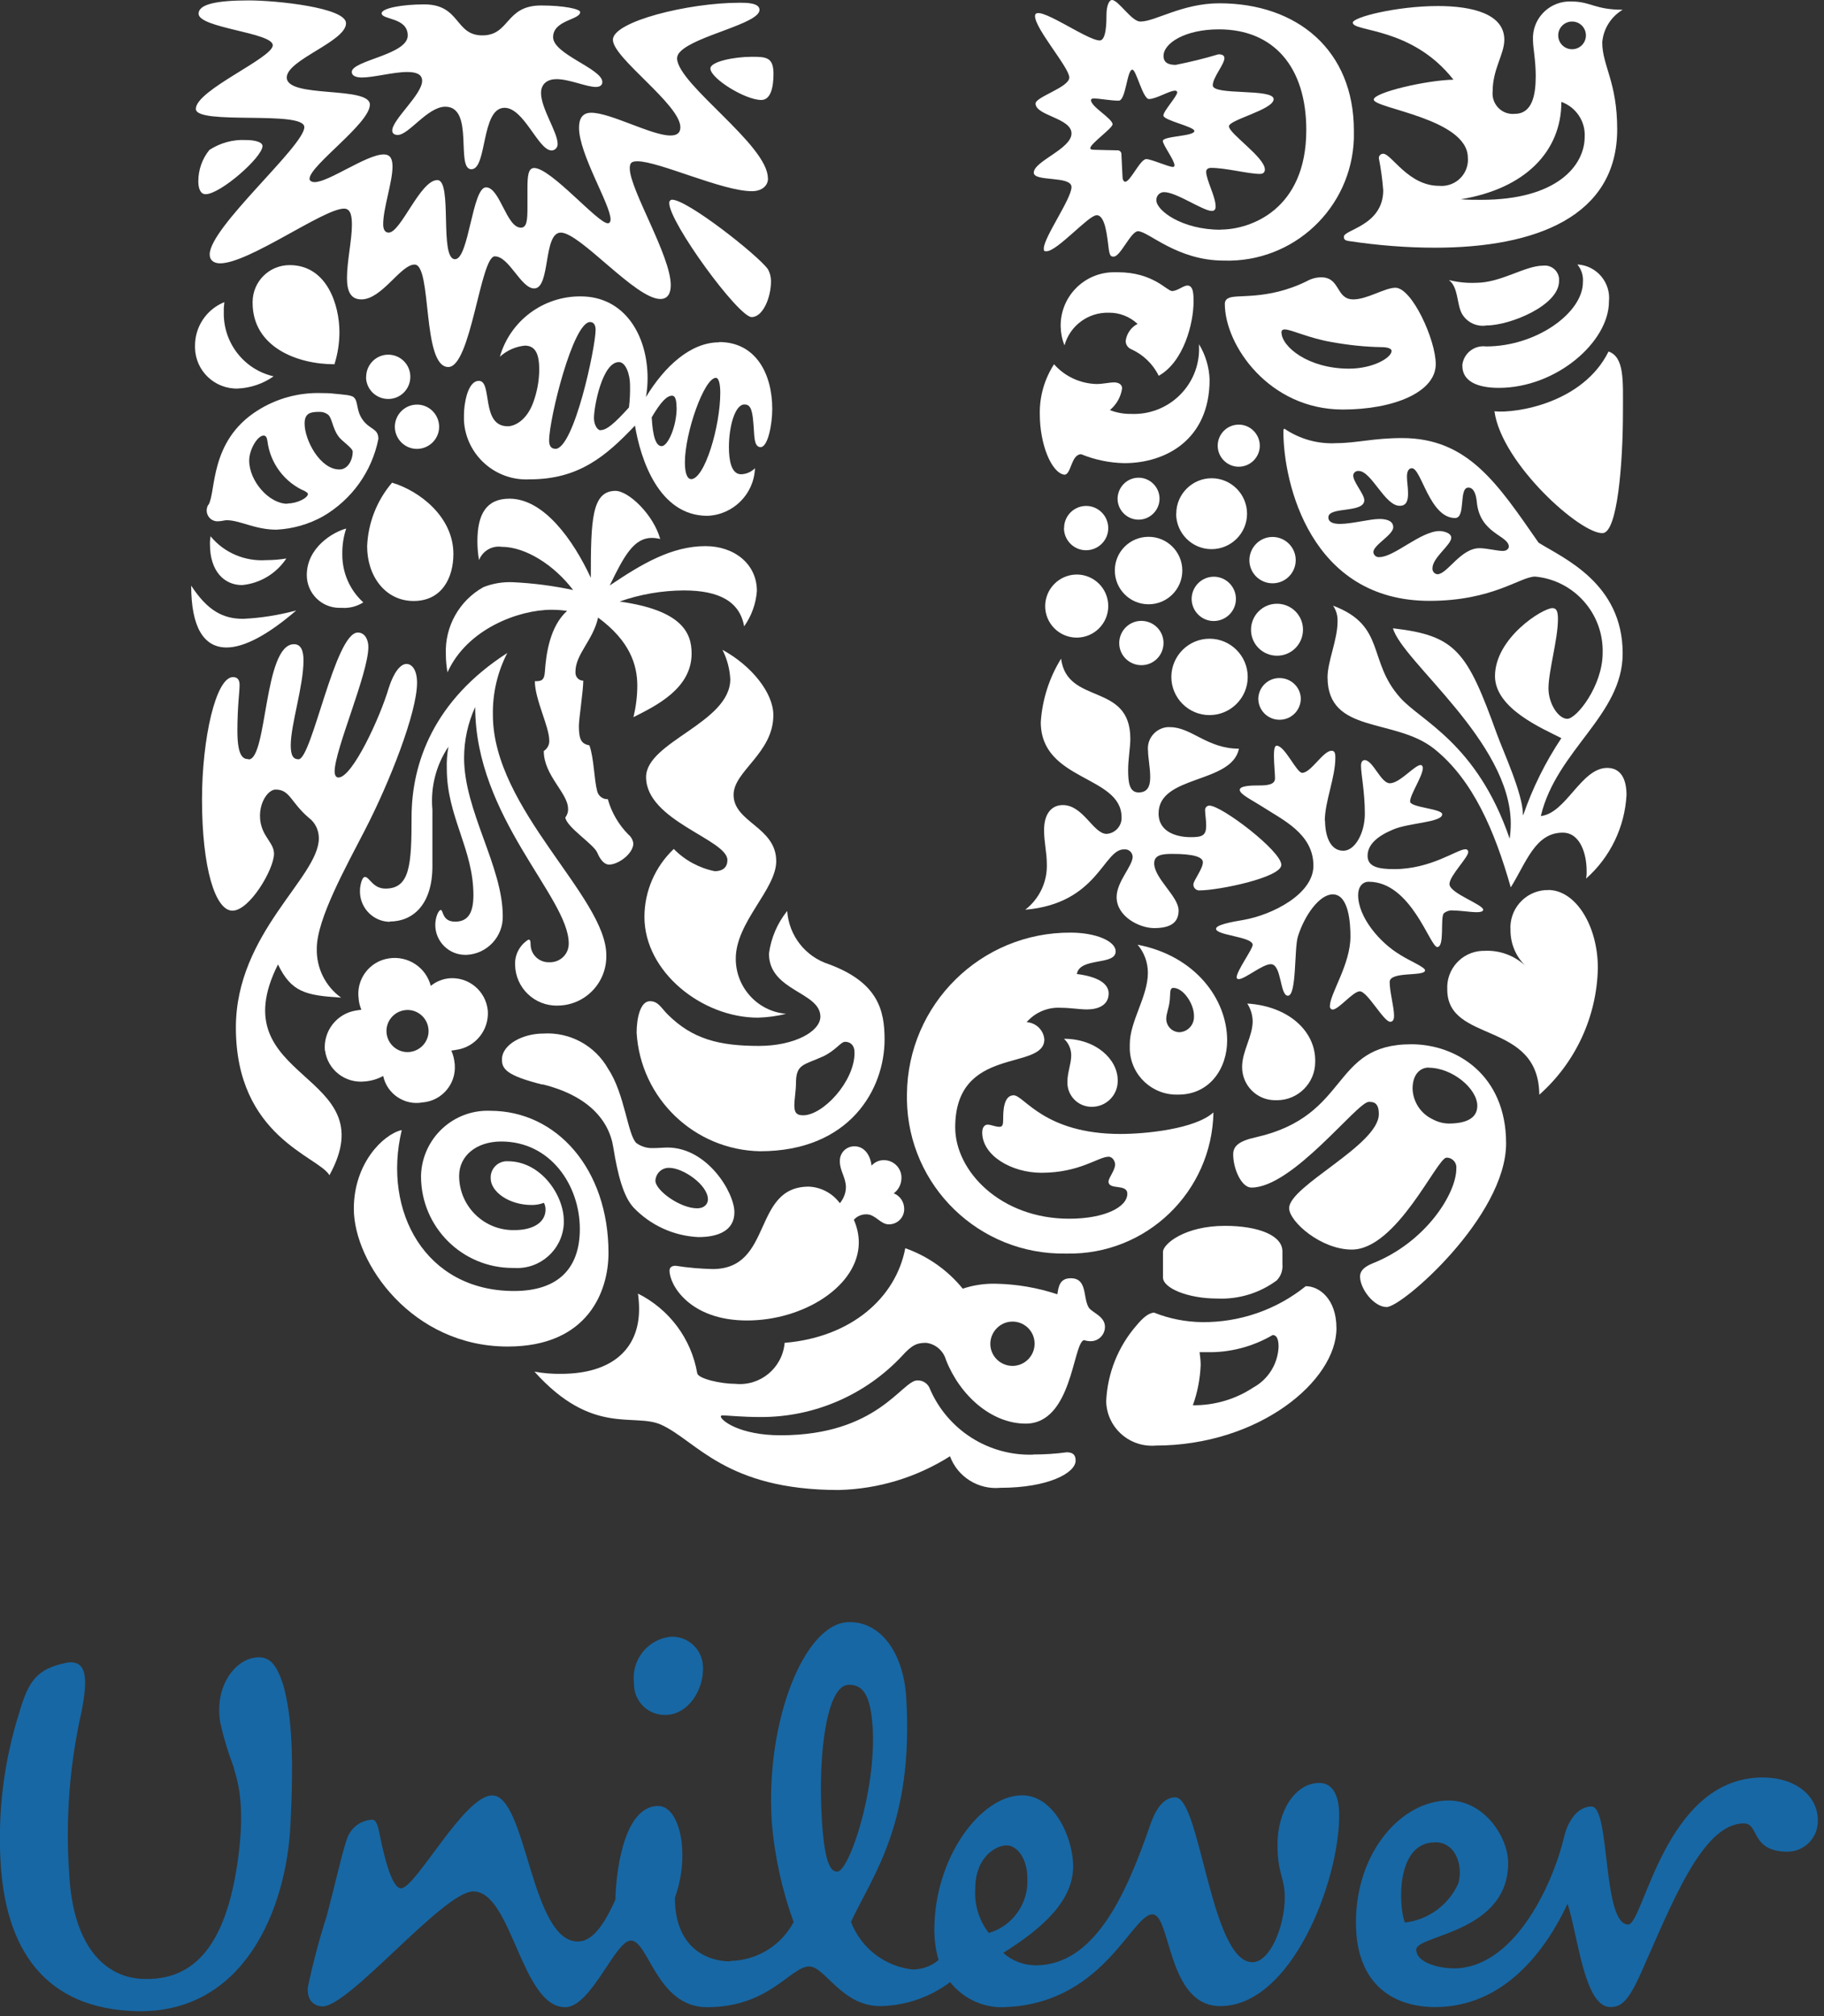 <?xml version="1.0" encoding="UTF-8"?>
<svg id="Capa_1" xmlns="http://www.w3.org/2000/svg" viewBox="0 0 133 147">
  <rect x="0" y="0" width="133" height="147" fill="#333333" stroke="none"/>
  <defs>
    <style>
      .cls-1 {
        fill: none;
      }

      .cls-2 {
        fill: #1767a4;
      }

      .cls-3 {
        fill: #fff;
      }
    </style>
  </defs>
  <rect class="cls-1" width="133" height="147"/>
  <g id="Grupo_216">
    <path id="Trazado_1336" class="cls-2" d="M17.07,128.93c-.42-1.1-.77-2.24-1.02-3.39-.38-2.54.95-4.21,2.17-4.6,1.37-.38,1.9.31,2.43,1.9.68,2.43.76,5.62.53,10.19-.3,6.24-3.42,13.77-11.18,13.61-6.7-.15-9.66-4.48-9.97-11.1-.18-3.6.28-7.21,1.37-10.65.68-2.36,1.3-3.2,3.42-3.65,1.67-.31,1.52,1.44,1.14,3.5-.89,3.91-1.2,7.93-.91,11.94.3,5.48,2.81,7.61,5.55,7.61,4.11.08,5.93-3.34,6.69-8.29.6-3.95.15-5.85-.24-7.07M104.64,134.32c1.6,0,2.06,1.89,1.68,3.04-.71,1.55-2.18,2.62-3.88,2.82-.46-1.14-.69-5.85,2.2-5.85M74.91,136.9c0-1.29-.69-2.35-1.52-2.35-.69,0-2.28.76-2.28,3.19-.07,1.15.28,2.29.99,3.2,1.77-.52,2.93-2.2,2.81-4.04M51.25,121.39c-.1-1.21-1.15-2.12-2.36-2.05-1.66.18-2.85,1.68-2.67,3.33,0,.03,0,.06.01.08-.03,1.23.94,2.25,2.17,2.29.04,0,.08,0,.12,0,1.67,0,2.88-1.9,2.73-3.65M63.62,125.86c-.13-2.13-.65-3.09-1.79-3.01-1.51.09-2.21,4.86-1.9,9.87.2,3.27.68,3.77,1.14,3.74.84-.05,2.85-5.89,2.56-10.6M114.07,133.86c-.94,3.91-3.8,9.66-8.06,9.66-.99,0-2.74-.38-2.74-1.37,0-1.07,6.7-1.21,6.7-6.31,0-1.9-1.75-4.56-4.34-4.56-3.42,0-6.76,3.73-6.76,8.9,0,4.64,2.88,6.16,5.77,6.16,5.02,0,8.06-4.11,9.66-7.53.76,2.28,1.21,7.53,3.12,7.53.76,0,1.29-.38,2.21-2.43,2.28-5.1,4.49-10.96,7.53-10.96,1.14,0,.46,2.06,3.19,2.06,1.23-.01,2.21-1.02,2.2-2.24,0-.02,0-.03,0-.05,0-1.75-1.59-3.12-4.02-3.12-7.15,0-8.67,10.72-9.81,10.72-1.9,0-1.29-8.6-2.67-8.6-1.22,0-1.82,1.45-1.98,2.13M53.23,142.98c1.95-.03,3.73-1.12,4.64-2.84-.86-2.37-1.4-4.85-1.6-7.36-.45-7.37,2.39-14.31,5.5-14.5,2.28-.14,4.1,2.02,4.31,5.52.56,9.19-2.5,13.02-4.03,16.33.73,1.91,2.46,3.24,4.49,3.47.7,0,1.37-.24,1.9-.69-.21-.71-.31-1.46-.31-2.2,0-5.32,3.42-9.81,6.39-9.81,2.36,0,3.73,3.12,3.73,5.18,0,2.43-2.06,4.41-5.1,6.31.65.58,1.49.9,2.36.91,4.34,0,6.61-5.25,8.29-10.04.3-.91.84-2.21,1.9-2.21,1.82,0,2.59,12.02,5.62,12.02,1.3,0,2.36-2.66,2.36-4.71,0-1.52-.53-1.68-.53-3.88,0-2.43,1.29-4.48,3.05-4.48,1.06,0,1.45,1.06,1.45,2.35,0,4.87-3.5,13.92-8.67,13.92-3.89,0-3.58-6.69-4.95-6.69-1.53,0-3.66,6.77-11.18,6.77-1.4-.06-2.7-.73-3.57-1.83-1.47,1.11-3.26,1.72-5.1,1.75-2.81,0-4.03-2.89-5.17-2.89-1.37,0-2.89,2.97-7.46,2.97-3.65,0-4.26-4.86-5.55-4.86-1.14,0-2.89,4.86-4.79,4.86-3.2,0-3.88-8.44-6.7-8.44-2.2,0-9.17,8.57-11.06,8.38-.76-.08-1.08-.65-1-1.41.37-1.76.83-3.49,1.38-5.2.61-2.31,1.18-4.85,1.49-5.66.28-.78,1.01-1.31,1.84-1.34.34.03.44.67.55,1.2.38,1.88.92,3.8,1.53,3.8,1.07,0,4.6-6.77,6.65-6.77,2.51,0,2.81,10.65,6.24,10.65,1.14,0,1.98-1.37,2.74-3.04.08-2.82.84-6.84,3.12-6.84,1.6,0,2.36,3.57,1.22,6.69,0,3.72,2.43,4.64,4.03,4.64"/>
    <path id="Trazado_1337" class="cls-3" d="M108.4,23.73c-.73.12-1.46-.23-1.82-.89-.37-.73-.24-1.9-.93-2.42.65.16,1.31.23,1.98.2,1.82,0,3.56-1.25,4.89-1.25.57-.07,1.09.34,1.16.92,0,.07,0,.14,0,.21,0,1.78-3.59,3.23-5.28,3.23M109.29,28.28c4.19,0,8.03-3.35,8.03-6.3.14-1.35-.85-2.56-2.2-2.69-.03,0-.07,0-.1,0,.3.36.44.82.4,1.29,0,2.22-3.38,4.68-7.06,4.68-.85-.11-1.62.49-1.73,1.33,0,.03,0,.05,0,.08,0,1.13,1.09,1.61,2.66,1.61M108.97,29.99c.53,3.83,6.33,9,7.91,8.88,1.05-.09,1.46-5,1.46-8.88,0-2.22.12-3.95-1.05-4.36-1.86,3.76-6.74,4.52-8.31,4.36"/>
    <path id="Trazado_1338" class="cls-3" d="M18.13,55.37c1.37,0,1.09-8.4,3.31-8.4.53,0,.69.53.69,1.17,0,1.9-.93,4.68-.93,6.21,0,.77.2,1.01.57,1.01.97,0,2.66-9.24,4.32-9.24.52,0,.77.53.77,1.05,0,1.94-2.46,7.51-2.46,9.08,0,.24.08.44.28.44,1.01,0,3.03-4.36,3.67-6.54.36-1.13.85-1.74,1.29-1.74.4,0,.77.44.77,1.37,0,2.18-2.02,7.3-3.8,10.74-1.37,2.66-3.51,6.49-3.51,8.63-.04,1.42.62,2.76,1.77,3.59-2.58-.16-3.63-.4-4.6-2.42-4.32,8.6,7.95,7.75,3.75,15.37-.77-1.37-6.82-2.78-6.82-10.77,0-6.9,6.05-10.94,6.05-13.8,0-.58-.26-1.14-.73-1.49-1.33-1.13-1.37-2.06-2.42-2.06-.76,0-1.7,1.77-.73,3.35.32.53.61.85.61,1.33,0,1.13-1.78,4.15-3.03,4.15s-2.22-3.1-2.22-8.11c0-4.44,1.01-8.92,2.26-8.92.36,0,.48.24.48.57,0,.53-.16,1.57-.16,3.35,0,1.9.44,2.06.81,2.06"/>
    <path id="Trazado_1339" class="cls-3" d="M28.42,67.19c1.7,0,3.11-1.25,3.11-4.03v-4.12c-.15-1.62.26-3.25,1.17-4.6-.1.53-.14,1.07-.12,1.62,0,3.47,1.94,5.85,1.94,9.2,0,1.25-.36,1.94-1.33,1.94s-.85-.85-1.05-.85c-.16,0-.4.52-.4,1.09,0,1.2.98,2.18,2.18,2.18.04,0,.08,0,.12,0,1.49-.08,2.65-1.33,2.62-2.82,0-3.63-2.82-7.67-2.82-11.54,0-1.28.28-2.55.81-3.71,0,8.03,6.82,13.88,6.82,17.23.02.74-.57,1.36-1.32,1.38-.03,0-.06,0-.09,0-.73.03-1.34-.53-1.37-1.26,0-.01,0-.02,0-.03,0-.28-.04-.36-.16-.36-.64.4-1.01,1.11-.97,1.86.04,1.67,1.43,2.99,3.09,2.95,0,0,0,0,.01,0,1.97-.01,3.56-1.62,3.55-3.6,0-.03,0-.05,0-.08,0-4.24-8.27-10.65-8.27-17.51-.03-1.57.33-3.12,1.05-4.52-5.33,3.43-6.98,7.99-6.98,11.98,0,3.47-.12,5.2-1.9,5.2-.93,0-1.17-.85-1.5-.85-.24,0-.36.72-.36.93-.07,1.22.86,2.27,2.08,2.34.03,0,.06,0,.1,0"/>
    <path id="Trazado_1340" class="cls-3" d="M89.56,21.75c.51-.34,2.79.2,5.73-1.25.32-.18.68-.28,1.05-.28,1.41,0,1.05,1.61,2.34,1.61,1.01,0,2.3-.85,3.07-.85,1.2,0,2.94,3.79,2.94,5.57,0,2.06-3.1,3.31-6.78,3.31-5.36,0-8.6-4.68-8.6-7.71,0-.17.09-.33.24-.4M98.36,26.88c1.78,0,3.11-.81,3.11-1.29,0-.16-.24-.28-.77-.28-1.19-.02-2.38-.15-3.55-.36-1.7-.28-2.99-.93-3.47-.93-.16,0-.24.08-.24.2,0,1.05,1.94,2.66,4.93,2.66"/>
    <path id="Trazado_1341" class="cls-3" d="M29.27,82.4c-1.33.32-3.47,2.42-3.47,5.73,0,3.95,4.24,10.05,11.22,10.05,5.89,0,7.35-4.08,7.35-6.82,0-6.09-3.75-10.37-8.63-10.37-2.69-.1-4.94,2-5.04,4.69,0,.04,0,.08,0,.11.01,3.69,3.01,6.67,6.7,6.66.04,0,.08,0,.12,0,1.87.11,3.48-1.33,3.59-3.2,0-.09,0-.18,0-.26,0-1.82-1.65-4.32-4.08-4.32-.65-.04-1.21.46-1.25,1.11,0,.05,0,.09,0,.14,0,.97,1.33,1.94,2.99,1.94.3,0,.61-.05.89-.16.08.15.12.32.12.49,0,.93-.89,1.5-2.26,1.5-2.18.05-3.99-1.68-4.04-3.86,0-.03,0-.06,0-.1,0-1.45,1.25-2.5,3.07-2.5,3.59,0,5.73,3.19,5.73,6.38,0,2.86-1.57,4.52-4.8,4.52-6.46,0-9.6-5.81-8.19-11.71"/>
    <path id="Trazado_1342" class="cls-3" d="M75.34,106.05c.82,0,1.63-.05,2.44-.16.6,0,.65.36.65.61,0,.89-1.98,1.98-5.49,1.98-1.6.15-3.11-.79-3.67-2.3-2.43,1.54-5.23,2.39-8.11,2.46-8.27,0-10.37-3.59-12.95-4.76-1.98-.89-5,.85-9.24-3.87.64.12,1.29.17,1.94.16,3.71,0,5.69-1.81,5.69-4.72,0-.38-.03-.75-.08-1.13,2.28,1.14,3.89,3.29,4.32,5.81.08.4,1.73.77,2.78.77,1.81.18,3.41-1.14,3.59-2.95,0-.01,0-.02,0-.04,4.84-.4,8.11-3.27,8.8-6.9,1.64.58,3.09,1.6,4.19,2.95.78-.26,1.6-.38,2.42-.36,1.52.03,3.03.29,4.48.77.08-.53.16-1.17.97-1.17,1.21,0,.89,1.33,1.29,2.09.2.4,1.21.65,1.21,1.45,0,.57-.45,1.04-1.02,1.05-.01,0-.02,0-.03,0-.16,0-.33-.03-.49-.08-.81.28-.85,6.09-4.24,6.09-2.5,0-4.8-2.06-5.81-4.64-.19-.67-.76-1.17-1.45-1.25-.64,0-1.01.12-1.77.97-2.67,2.84-6.39,4.45-10.29,4.44-1.37,0-2.46-.12-2.75-.12-.16,0-.16.04-.16.08,0,.28,1.37,1.37,4.36,1.37,7.1,0,8.84-4,9.97-4,.42-.02.8.25.93.65,1.3,2.98,4.28,4.87,7.53,4.76M72.21,97.98c0,.89.73,1.61,1.62,1.61.89,0,1.61-.73,1.61-1.62,0-.89-.72-1.61-1.61-1.61-.89,0-1.61.73-1.62,1.62"/>
    <path id="Trazado_1343" class="cls-3" d="M104.17,77.84c-.57,0-1.17.44-1.17,1.54.03.95.59,1.81,1.45,2.22.36.2.76.31,1.17.32,1.17,0,2.1-.32,2.1-1.29,0-1.25-1.82-2.78-3.55-2.78M99.81,80.34c-.85,0-5.54,6.25-8.56,6.25-.73,0-1.33-1.37-1.33-2.42,0-.57.36-.97,1.66-1.25,6.94-1.57,5.4-6.78,11.33-6.78,3.27,0,6.91,2.22,6.91,7.22,0,5.33-7.58,11.94-8.71,11.94-.93,0-1.94-1.33-1.94-2.22,0-.28.12-.65.93-.97,3.87-1.54,6.09-5.09,6.09-6.9.05-.39-.23-.75-.62-.8-.03,0-.07,0-.1,0-.68,0-3.62,6.7-6.9,6.7-2.26,0-4.57-2.05-4.57-3.02,0-1.62,6.54-4.6,6.54-6.86,0-.85-.4-.89-.73-.89"/>
    <path id="Trazado_1344" class="cls-3" d="M19.95,27.44c-.77.54-1.68.85-2.62.89-1.67.04-3.07-1.28-3.11-2.96,0-.05,0-.1,0-.15-.01-1.4.84-2.67,2.14-3.19-.03.23-.05.46-.04.69-.07,2.24,1.45,4.22,3.63,4.72M28.59,35.19c-1.11,1.3-1.75,2.93-1.82,4.64,0,2.18,1.33,3.99,3.39,3.99s2.9-1.69,2.9-3.43c0-2.7-2.46-4.6-4.48-5.2M15.19,36.8c-.23.37-.12.86.25,1.09.12.07.26.12.4.12.32,0,.52-.08.69-.08.97,0,2.06.69,3.63.69,1.19-.06,2.35-.39,3.39-.97,2.1-1.22,3.57-3.27,4.04-5.65,0-.77-.62-.67-1.13-1.37s-.32-1.33-.65-1.65c-.19-.19-.76-.2-1.49-.28-.24-.03-.57-.04-.89-.04-1.66-.05-3.29.4-4.68,1.29-3.5,2.23-2.98,5.93-3.55,6.86M24.67,31.81c.28.38,1.05.85,1.05,1.13,0,.56-.33,1.29-.97,1.29-1.41,0-2.54-2.14-2.54-3.35,0-.76.44-.85,1.05-.85.21-.01.42.04.6.16.36.2.36,1.01.81,1.61M20.95,36.73c-1.33,0-2.78-1.65-2.78-3.15,0-.81.61-1.82,1.05-1.82.16,0,.24.12.28.4.2,1.62,1.25,3.02,2.75,3.66.12.08.2.12.2.2,0,.28-.77.69-1.49.69M24.39,26.55c.24-.76.36-1.55.36-2.34,0-1.94-.89-4.88-3.63-4.88-1.49,0-2.69,1.19-2.7,2.68,0,.02,0,.04,0,.07,0,3.19,3.19,4.48,5.98,4.48M13.94,42.69c0,3.07.93,4.52,2.58,4.52,1.29,0,3.03-.93,5.08-2.7-1.27.34-2.56.55-3.87.61-1.45,0-2.58-.57-3.79-2.42M15.35,39.11c-.03.2-.05.4-.04.6,0,1.9,1.01,2.95,2.34,2.95,1.31-.12,2.5-.84,3.23-1.94-.48.08-.97.12-1.45.12-1.56.11-3.08-.53-4.07-1.73M25.24,38.54c-.93.24-2.87,1.37-2.87,3.39,0,1.31,1.05,2.38,2.37,2.39.06,0,.12,0,.18,0,.55.04,1.1-.1,1.57-.4-.99-.9-1.54-2.17-1.53-3.51-.01-.63.08-1.26.28-1.86M26.69,27.48c0,.89.72,1.61,1.62,1.61.89,0,1.61-.72,1.61-1.62,0-.89-.72-1.61-1.61-1.61-.89,0-1.61.73-1.61,1.62M28.79,31.11c0,.89.72,1.62,1.61,1.62.89,0,1.62-.72,1.62-1.61s-.72-1.62-1.61-1.62h0c-.89,0-1.61.72-1.62,1.61"/>
    <path id="Trazado_1345" class="cls-3" d="M91.75,50.93c.03-.86.75-1.53,1.61-1.49.81.03,1.47.68,1.49,1.49,0,.86-.69,1.55-1.55,1.55-.86,0-1.55-.69-1.55-1.55h0M77.58,38.5c0,.89.72,1.62,1.61,1.62s1.62-.72,1.62-1.61-.72-1.62-1.61-1.62c0,0,0,0,0,0-.89,0-1.61.72-1.61,1.61M76.21,44.19c0,1.27,1.03,2.3,2.3,2.3s2.3-1.03,2.3-2.3-1.03-2.3-2.3-2.3c-1.27.01-2.29,1.03-2.3,2.3M81.29,41.6c0,1.36,1.1,2.46,2.46,2.46s2.46-1.1,2.46-2.46c0-1.36-1.1-2.46-2.46-2.46,0,0,0,0,0,0-1.35,0-2.45,1.08-2.46,2.43,0,.01,0,.02,0,.03M81.49,36.36c0,.84.69,1.53,1.53,1.53.84,0,1.53-.69,1.53-1.53,0-.84-.69-1.53-1.53-1.53,0,0,0,0,0,0-.84,0-1.52.69-1.53,1.53M88.79,32.49c0,.85.69,1.54,1.53,1.54.85,0,1.54-.69,1.54-1.53s-.69-1.54-1.53-1.54h0c-.85,0-1.53.68-1.54,1.53h0M85.76,37.45c0,1.43,1.16,2.59,2.58,2.59,1.43,0,2.59-1.16,2.59-2.58,0-1.43-1.16-2.59-2.58-2.59h0c-1.42,0-2.58,1.16-2.58,2.58M81.61,46.89c0,.89.72,1.61,1.62,1.61.89,0,1.61-.72,1.61-1.62,0-.89-.72-1.61-1.62-1.61,0,0,0,0,0,0-.89,0-1.61.73-1.61,1.62M86.89,43.66c0,.89.72,1.62,1.61,1.62.89,0,1.62-.72,1.62-1.61,0-.89-.72-1.62-1.61-1.62,0,0,0,0,0,0-.89,0-1.61.72-1.62,1.61M85.41,49.35c0,1.54,1.25,2.79,2.78,2.79,1.54,0,2.79-1.25,2.79-2.78,0-1.54-1.25-2.79-2.78-2.79h0c-1.54,0-2.78,1.25-2.79,2.78M91.22,45.92c0,1.05.85,1.89,1.9,1.89,1.05,0,1.89-.85,1.89-1.9,0-1.05-.85-1.89-1.9-1.89h0c-1.04,0-1.89.85-1.89,1.9M91.1,40.84c0,.94.76,1.69,1.69,1.69.94,0,1.69-.76,1.69-1.69s-.76-1.69-1.69-1.69c0,0,0,0,0,0-.93,0-1.68.76-1.69,1.69"/>
    <path id="Trazado_1346" class="cls-3" d="M95.21,93.78c-2.15,1.73-4.83,2.65-7.58,2.62-1.19-.02-2.37-.25-3.47-.69-.4,0-.85.4-1.29.93-1.34,1.54-2.12,3.49-2.21,5.53.04,1.83,1.55,3.27,3.38,3.24.07,0,.14,0,.21-.01,7.55,0,13.2-4.72,13.2-8.55,0-2.18-1.29-3.07-2.22-3.07M93.11,93.34c.3-.31.44-.74.4-1.17v-.93c0-1.17-1.77-1.86-4.19-1.86-2.95,0-4.52,1.33-4.52,1.9v1.86c0,.77,1.78,1.54,3.96,1.54,1.56.07,3.1-.4,4.36-1.34M92.79,97.34c.2,0,.44.12.44.85-.05,1.25-.75,2.38-1.85,2.98-1.3.86-2.84,1.31-4.4,1.29.34-.94.53-1.94.57-2.94,0-.31-.04-.62-.08-.93h.53c1.68.04,3.35-.4,4.8-1.25"/>
    <path id="Trazado_1347" class="cls-3" d="M77.37,48.02c.44,3.43,5.05,1.69,5.05,5.85,0,.61-.16,1.5-.16,2.26,0,.89.08,1.65.76,1.65s.85-.48.85-1.13-.16-1.45-.16-1.9c-.1-.86.52-1.63,1.38-1.73.08,0,.16-.01.24,0,1.53,0,2.7,1.57,5.01,1.57-.53,2.58-5.86,1.9-5.86,4.72,0,1.41,1.41,1.73,2.34,1.73.85,0,1.13-.12,1.13-.85,0-.4-.08-.85-.08-1.13,0-.18.14-.32.31-.32,0,0,0,0,.01,0,.89,0,5.24,3.31,5.24,4.32,0,.93-4.6,1.86-5.93,1.86-.24.03-.45-.14-.48-.37,0-.02,0-.05,0-.07,0-.28.69-1.13.69-1.61,0-.36-.6-.61-2.22-.61-.77,0-1.33.08-1.33.69,0,1.09,1.78,2.42,1.78,3.43,0,.81-.48,1.29-1.78,1.29-1.09,0-2.74-.85-2.74-2.26,0-1.13,1.17-2.26,1.17-2.95-.02-.31-.28-.55-.59-.53-.02,0-.03,0-.05,0-1.5,0-1.9,3.95-7.19,4.4,1.03-.8,1.62-2.04,1.57-3.35,0-.85-.2-1.54-.2-2.46,0-1.21.56-1.82,1.37-1.82,1.49,0,2.22,2.1,3.19,2.1.63-.04,1.12-.58,1.09-1.21,0-3.07-5.89-2.62-5.89-6.94.11-1.65.62-3.24,1.49-4.64M96.62,59.85c0,1.01.33,2.18,1.33,2.18.85,0,1.57-1.29,1.57-2.7,0-1.61-.28-2.87-.28-3.51,0-.28.12-.4.28-.4.61.04,1.17,1.69,1.82,1.69.73,0,1.81-1.33,2.25-1.33.12,0,.16.16.16.2,0,.61-.93,1.94-.93,2.46,0,.44,2.34.52,2.34.93,0,.61-2.46.61-3.62,1.13-1.13.48-1.82,1.09-1.82,1.9s.81.97,1.94.97c2.7,0,4.59-1.45,5.2-1.45.1,0,.19.07.2.18,0,0,0,.02,0,.02,0,.4-1.37,1.74-1.37,2.34,0,.68,2.5,1.49,2.46,1.89-.04.12-.2.16-.48.16-.45,0-1.13-.12-1.66-.12-.26-.04-.52.03-.73.2-.28.32.08,2.46-.48,2.46-.53,0-1.9-4.76-5-4.76-.44,0-.77.36-.77.97,0,1.61,1.57,3.47,3.07,4.36.68.44,1.81.89,1.81,1.13,0,.48-2.58.04-2.58.85,0,.73.32,1.82.32,2.46,0,.2-.04.44-.28.44-.48,0-1.66-2.22-2.22-2.22-.49,0-1.54,1.33-1.98,1.33-.12-.01-.21-.12-.2-.24,0-.93,1.5-3.03,1.5-5.09,0-.97-.12-3.07-1.29-3.07-.97,0-2.06,1.53-2.54,3.07-.28.89-.08,4.32-.73,4.32-.6,0-.44-2.3-1.25-2.3-.6,0-1.89,1.09-2.33,1.09-.08,0-.16-.04-.16-.12,0-.48,1.17-2.06,1.17-2.38,0-.6-2.67-.68-2.67-1.17,0-.28,1.05-.49,2.02-.65,2.05-.36,5.08-1.86,5.08-3.95,0-2.34-2.26-3.35-3.75-4.32-.77-.49-1.62-.89-1.62-1.21s.97-.32,1.37-.32c.6,0,1.2-.04,1.2-.52,0-.36-.08-1.09-.08-1.65,0-.4.04-.73.2-.73.6,0,1.45,1.98,1.86,1.98.64,0,1.53-1.61,2.14-1.61.2,0,.28.12.28.49,0,1.49-.77,3.19-.77,4.64"/>
    <path id="Trazado_1348" class="cls-3" d="M78.54,71.02c1.86.24,2.3.89,2.3,1.41,0,.89-.81,1.17-1.58,1.17-.56,0-1.21-.12-1.9-.12-.95-.06-1.88.33-2.5,1.05.68.04,1.23.57,1.29,1.25,0,2.34-6.5.4-6.5,6.42,0,3.19,3.31,6.66,8.31,6.66,2.59,0,4.24-.85,4.24-1.82,0-.76-1.37-.24-1.37-.89,0-.28.48-.81.48-1.25,0-.19-.16-.56-.48-.56-.73,0-2.1,1.17-4.89,1.17-2.18,0-4.32-1.25-4.32-2.94,0-.36.16-.57.4-.57s.56.16.85.16c.24,0,.28-.16.28-.6s0-1.7.76-1.7,2.22,2.82,7.79,2.82c1.85,0,5.44-.36,6.78-1.57-.11,5.79-4.89,10.4-10.69,10.29-.03,0-.06,0-.09,0-6.29.1-11.47-4.91-11.57-11.2,0-.14,0-.28,0-.42.06-6.55,5.4-11.82,11.95-11.78,1.77,0,3.27.6,3.27,1.37,0,1.05-2.62.4-2.83,1.65M90.94,73.16c.25.38.39.83.4,1.29,0,1.13-.77,2.18-.77,3.35,0,1.33,1.06,2.41,2.39,2.42.05,0,.1,0,.15,0,1.54,0,2.79-1.25,2.79-2.79,0-.04,0-.07,0-.11,0-2.14-1.94-3.96-4.96-4.15M77.58,75.74c.34.31.53.75.53,1.21,0,.61-.28,1.25-.28,1.94-.02.98.75,1.79,1.73,1.81.01,0,.03,0,.04,0,1.04.01,1.89-.82,1.9-1.86,0-.02,0-.05,0-.07,0-1.53-1.58-3.03-3.92-3.03M82.94,68.88c4.24.81,6.54,4,6.54,6.98,0,2.06-1.29,3.95-3.55,3.95-1.89.07-3.47-1.39-3.55-3.28,0-.13,0-.26,0-.39,0-1.69,1.32-3.47,1.32-5.21,0-.76-.27-1.49-.76-2.06M85.04,74.25c-.02.53.39.98.92,1.01.02,0,.03,0,.05,0,.61-.03,1.08-.55,1.05-1.17,0-.01,0-.03,0-.04,0-.85-.77-2.02-1.5-2.02-.32,0-.2.49-.28,1.01-.04.4-.24.89-.24,1.21"/>
    <path id="Trazado_1349" class="cls-3" d="M40.49,32.73c1.37,0,2.94-7.43,2.94-8.68,0-.32-.12-.57-.4-.57-1.25,0-2.99,7.06-2.99,8.64,0,.28.08.6.44.6M50.38,34.94c1.01,0,2.14-3.88,2.14-6.3,0-.53-.08-1.09-.32-1.09-.85,0-2.26,3.99-2.26,6.17,0,.85.2,1.21.45,1.21M43.8,31.36c.44,0,1.01-.49,2.06-1.65.07-.54.09-1.08.08-1.62,0-.81-.32-1.69-.81-1.69-1.21,0-1.82,3.23-1.82,4.08,0,.48.24.89.48.89M49.33,29.7c0-.69-.16-.85-.32-.85-.4,0-.85.49-1.49,1.58.08,1.45.32,2.1.73,2.1.44,0,1.09-1.41,1.09-2.82M52.44,24.94c2.66,0,3.87,2.3,3.87,4.88,0,1.13-.32,2.78-.85,2.78s-.44-.93-.53-1.78c-.08-1.09-.28-1.33-.65-1.33-.69,0-1.13,1.61-1.13,3.11,0,.93.16,1.98.89,1.98.38-.01.74-.17,1.01-.44-.07,1.89-1.59,3.4-3.47,3.47-3.55,0-4.88-4.16-5.28-6.58-2.14,2.26-4.12,3.92-7.67,3.92-2.5.14-4.65-1.77-4.8-4.27,0-.15,0-.3,0-.45,0-.69.24-2.46,1.09-2.46,1.01,0,.12,3.31,2.1,3.31.49,0,1.37-.4,1.86-1.73.28-.76.43-1.57.44-2.38,0-1.09-.24-1.77-1.05-1.77-.68.07-1.31.35-1.82.81.75-2.62,3.16-4.42,5.89-4.4,3.19,0,4.88,2.82,4.88,5.97,0,.46-.04.92-.12,1.37,1.37-2.26,3.27-3.99,5.33-3.99"/>
    <path id="Trazado_1350" class="cls-3" d="M44.89,35.79c-1.74,0-1.81,2.1-1.81,6.34-1.29-2.78-3.43-5.77-5.93-5.77-1.69,0-2.34,1.13-2.34,3.11,0,.46.04.92.12,1.37.26-.67.94-1.07,1.65-.97,1.74,0,3.83,1.33,5.21,3.15-1.45-.31-2.92-.5-4.4-.57-.73-.03-1.46.09-2.14.36-1.76.98-2.82,2.87-2.74,4.88,0,.45.04.89.12,1.33,1.42-3.15,5.17-4.56,7.59-4.56.38,0,.76.03,1.13.08-1.25,1.13-1.53,3.11-1.62,4.44-.04.65-.28.69-.73.69,0,1.33,1.05,3.31,1.05,4.32.02.31-.14.6-.4.77,0,1.78,1.77,3.07,1.77,4.2.02.23-.06.46-.2.65.12.73,2.08,1.95,2.33,2.56.31.74.66.87.86.87.69,0,1.77-.81,1.77-1.54-.03-.25-.16-.49-.36-.65-.71-.72-1.23-1.61-1.5-2.58-.37.02-.7-.24-.78-.6-.22-.84-.23-2.39-.56-3.32-.53-.12-.77-.32-.77-1.41,0-.53.32-2.58.32-3.31-.32,0-.57-.26-.57-.58,0-.02,0-.05,0-.07,0-1.29,1.29-2.3,1.65-3.95,2.3,1.69,2.86,3.43,2.86,4.96,0,.77-.1,1.55-.28,2.3,1.69-.85,4.24-2.1,4.24-4.64,0-1.5-.69-3.15-5.25-3.79,1.5-.53,3.09-.8,4.68-.81,2.58,0,4.08.81,4.4,2.62.54-.76.86-1.65.93-2.58,0-1.98-1.66-3.27-3.75-3.27-2.46,0-4.64,1.29-6.98,2.87,1.05-2.18,1.77-3.47,3.07-3.47.2,0,.41.03.61.08-.49-1.77-2.3-3.51-3.27-3.51"/>
    <path id="Trazado_1351" class="cls-3" d="M112.88,64.89c2.02,0,3.63,2.62,3.63,5.69-.07,3.54-1.62,6.89-4.27,9.24-.04-5.45-6.71-3.71-6.71-7.67-.08-1.48,1.05-2.74,2.53-2.82.05,0,.09,0,.14,0,1.12-.07,2.21.33,3.03,1.09-.7-.68-1.09-1.61-1.09-2.58-.11-1.51,1.02-2.83,2.53-2.94.07,0,.14,0,.21,0"/>
    <path id="Trazado_1352" class="cls-3" d="M76.85,26.55c.79.9,1.92,1.42,3.11,1.45.45,0,.97-.12,1.26-.12.36,0,.6.16.6.44-.09.62-.41,1.18-.89,1.58.5.2,1.04.29,1.57.28,2.62.1,4.83-1.94,4.93-4.56,0-.17,0-.35,0-.52.47.78.74,1.67.77,2.58,0,4.4-3.23,6.09-6.21,6.09-1.08-.02-2.15-.24-3.15-.65-.76,0-.72,1.54-1.25,1.49-.93-.16-1.77-2.22-1.77-4.4-.03-1.3.34-2.58,1.05-3.67M82.94,23.61c-.57-.53-1.32-.82-2.09-.81-1.5-.04-2.83.94-3.23,2.38-.18-.44-.27-.9-.28-1.37-.04-2.15,1.68-3.93,3.84-3.96.11,0,.22,0,.33,0,2.58,0,3.58,1.37,3.95,1.37.4,0,.81-.4,1.13-.4.44,0,.44.69.44,1.17,0,1.61-.73,4.4-2.54,5.41-.42-.86-1.14-1.55-2.01-1.94-.24-.1-.4-.34-.4-.6.07-.54.4-1.01.88-1.25"/>
    <path id="Trazado_1353" class="cls-3" d="M48.8,14.81c0,1.41,5.04,8.31,6.01,8.31.81,0,1.41-1.41,1.41-2.62,0-.31-.08-.62-.24-.89-.73-1.01-5.85-5.05-6.98-5.05-.12.01-.21.12-.2.24M19.14,10.65c0,.81-3.07,3.51-4.15,3.51-.4,0-.53-.48-.53-.93,0-.84.28-1.65.81-2.3.79-.51,1.72-.77,2.66-.72.57,0,1.21.12,1.21.44M55.99,12.99c0-2.42-6.55-6.82-6.62-8.72,0-.19.09-.37.23-.5,1.12-1.18,5.78-2.04,5.78-3.05,0-.52-.97-.52-1.45-.52-3.75,0-9.24,1.37-9.24,2.7s4.92,4.72,4.92,6.38c0,.44-.28.6-.73.6-1.37,0-4.36-1.66-5.77-1.66-.65,0-.89.44-.89,1.09,0,1.94,2.3,5.61,2.3,6.69,0,.12-.04.28-.2.28-.73,0-4.15-4.03-5.37-4.03-.44,0-.49.6-.49,1.49v1.37c0,.93-.04,1.49-.48,1.49-1.05,0-1.53-2.94-2.54-2.94s-1.25,5.24-2.26,5.24c-1.17,0-.16-5.77-1.29-5.77-1.25,0-2.66,3.83-3.55,3.83-.32,0-.4-.32-.4-.61,0-1.17.68-3.07.68-4.2,0-.57-.16-.89-.64-.89-1.25,0-4,2.02-5.05,2.02-.16,0-.36-.08-.36-.24,0-.97,4.4-4.03,4.4-5.41s-6.06-.44-6.06-1.98c0-1.29,4.32-2.62,4.32-3.95C25.25.55,20.12.03,18.15.03c-2.38,0-3.67.28-3.67.97,0,1.05,5.41,1.37,5.41,2.3s-5.61,3.27-5.61,4.64c0,1.21,7.91.08,7.91,1.33,0,1.37-6.9,7.3-6.9,9.28,0,.44.32.65.76.65,2.1,0,7.54-3.99,9.04-3.99.52,0,.57.64.57,1.21,0,1.05-.36,2.66-.36,3.84,0,.93.24,1.57,1.05,1.57,1.5,0,2.86-2.54,3.88-2.54,1.29,0,.52,7.47,2.46,7.47,1.65,0,2.34-8.07,3.39-8.07s1.9,2.34,2.87,2.34c1.21,0,.64-4.07,1.94-4.07,1.41,0,5.45,4.84,7.26,4.84.56,0,.76-.44.76-1.01,0-2.14-2.99-6.98-2.99-8.51,0-.4.12-.52.56-.52,1.57,0,6.18,2.18,8.35,2.18.73,0,1.17-.4,1.17-.93M51.8,4.99c0,.73,2.54,2.3,3.71,2.3.69,0,.89-.93.89-1.9,0-1.21-.52-1.25-1.57-1.25-1.33,0-3.03.36-3.03.85M42.31.89c0-.24-1.21-.49-2.86-.49-2.62,0-2.26,2.18-4.28,2.18s-1.58-2.26-4.24-2.26c-1.61,0-3.1.28-3.1.65,0,.49,1.9.28,1.9,1.62,0,1.41-4.08,1.81-4.08,2.66,0,.28.32.4.73.4.89,0,2.3-.4,3.31-.4.57,0,1.09.12,1.09.64,0,1.01-2.18,2.83-2.18,3.63,0,.24.2.32.4.32.81,0,2.18-2.06,3.47-2.06,2.14,0,.73,4.56,1.9,4.56s.69-4.48,2.42-4.48c1.42,0,2.46,3.11,3.43,3.11.25,0,.45-.22.44-.47,0,0,0,0,0-.01,0-.85-1.21-2.58-1.21-3.71,0-.69.49-1.01,1.13-1.01.93,0,2.18.57,2.86.57.24,0,.48-.08.48-.36,0-.97-3.59-2.02-3.59-3.27s1.97-1.26,1.97-1.82"/>
    <path id="Trazado_1354" class="cls-3" d="M113.85,7.43c0,3.59-2.62,6.33-7.34,7.1.53.04,1.01.04,1.5.04,5.52,0,7.54-2.5,7.54-4.6.06-1.13-.64-2.16-1.7-2.54M107.03,11.5c0-2.86-6.86-3.59-6.86-4.24,0-.52,3.83-1.41,5.81-1.45-3.03-3.87-7.34-3.47-7.34-4.16,0-.4,3.23-1.21,6.21-1.21,2.5,0,4.84.57,4.84,2.46,0,1.05-.85,2.14-.85,3.75-.09.82.49,1.56,1.31,1.65.1.01.2.01.3,0,1.26,0,1.53-1.33,1.53-2.75,0-1.17-.2-2.06-.2-2.62-.08-1.48,1.06-2.74,2.54-2.82.09,0,.19,0,.28,0,1.37,0,1.7.6,3.72.6-.85.51-1.41,1.39-1.49,2.38,0,1.7,1.09,2.87,1.09,6.34,0,6.37-5.97,8.63-13.28,8.63-2.09,0-4.18-.17-6.25-.48-.32-.04-.4-.12-.4-.32,0-.52,2.87-.81,2.87-3.39-.06-.79-.17-1.57-.32-2.34,0-.18.14-.32.31-.32,0,0,0,0,.01,0,.6,0,1.82,2.34,4.07,2.34,1.06.1,2-.67,2.1-1.73.01-.11.01-.22,0-.33M113.62,2.58c0,.56.45,1.01,1.01,1.01.56,0,1.01-.45,1.01-1.01,0-.56-.45-1.01-1.01-1.01,0,0,0,0,0,0-.55,0-1,.44-1.01.99,0,0,0,.01,0,.02"/>
    <path id="Trazado_1355" class="cls-3" d="M110.02,39.87c0-.85-2.14-.93-2.34-3.31-.04-.36-.16-1.01-.61-1.01-.73,0-.16,2.22-.97,2.22-1.86,0-2.46-3.63-3.15-3.63-.16,0-.36.12-.36.6,0,.44.08.73.08,1.25s-.12.89-.61.89c-1.09,0-2.06-2.54-2.99-2.54-.2-.02-.38.12-.4.32,0,.49.81,1.37.81,1.81,0,.97-2.62.44-2.62,1.25,0,.36.36.48.85.48.85,0,2.18-.36,2.87-.36.4,0,1.01.08,1.01.6,0,.57-1.45,1.29-1.45,1.82.02.22.22.39.44.36,0,0,0,0,0,0,1.09,0,3.02-1.9,4.39-1.9.24,0,.85.12.85.49,0,.52-1.37,1.45-1.37,2.22-.02.22.14.42.36.44.72,0,1.69-1.9,3.07-1.9.52,0,1.29.2,1.7.2.32,0,.44-.2.44-.32M111.07,59.43c.68-1.98,1.62-3.87,2.78-5.61-1.32-.68-4.84-2.14-4.84-4.52,0-2.78,3.47-4.96,4.19-4.96.32,0,.4.28.4.81,0,1.45-.69,3.79-.69,5.04,0,1.13.73,2.22,1.37,2.22.69,0,2.58-2.42,2.58-4.8.08-2.86-2.07-5.3-4.92-5.57-1.09,0-3.07,1.77-7.71,1.77-8.67,0-10.65-8.59-10.65-12.35,0-.16.04-.2.08-.2,1.12.76,2.45,1.13,3.8,1.05,1.41,0,2.71-.37,4.77-.37,4.83,0,6.98,3.35,9.96,7.63,1.81,1.13,6.13,2.95,6.13,8.07,0,4.52-4.81,7.02-5.97,11.86,1.85-.2,2.94-3.51,4.84-3.51.97,0,1.41.77,1.41,1.98-.13,2.34-1.19,4.54-2.95,6.09.04-.2.05-.4.04-.61,0-1.13-.44-2.74-1.74-2.74-2.01,0-2.66,2.18-3.79,3.99-1.17-4.11-2.75-7.83-5.57-10.09-2.86-2.3-7.79-1.05-7.79-5.24,0-1.13.73-2.74.73-4.04.02-.42-.09-.83-.33-1.17,3.88,1.45,2.5,4.03,4.89,6.7,1.49,1.7,5.6,3.31,7.99,10.29.05-.36.08-.72.08-1.09,0-5.97-7.91-11.83-8.59-14.25,4.59.53,5.4,1.66,7.58,7.71.45,1.25,1.9,4.36,1.9,5.89"/>
    <path id="Trazado_1356" class="cls-3" d="M89,16.75c-2.83,0-4.68-1.41-4.68-2.14-.02-.31.21-.58.52-.6.02,0,.03,0,.05,0,.89,0,2.83,1.37,3.47,1.37.16,0,.28-.08.28-.32,0-.73-.69-1.94-.69-2.54,0-.16.12-.28.36-.28,1.09,0,2.7.44,3.56.44.28,0,.36-.16.36-.32,0-.89-2.62-2.62-2.62-3.15,0-.48,3.26-1.21,3.26-1.98,0-.81-4.44-.24-4.44-1.01,0-.57.85-1.53.85-1.98,0-.2-.16-.28-.44-.28-1.02.31-2.06.56-3.11.77-.4,0-.89-.08-.89-.65,0-.93,1.57-1.94,4.04-1.94,3.99,0,6.37,2.74,6.37,7.34,0,5.81-4.07,7.26-6.25,7.26M81.13,9.08c0-.44-1.58-1.29-1.58-1.78,0-.08.08-.12.2-.12.45,0,1.21.16,1.82.16.53,0,.6-2.26,1-2.26.28,0,.76,2.14,1.21,2.14.52,0,1.49-.61,1.9-.61.08,0,.16.04.16.12,0,.28-1.01,1.37-1.01,1.69,0,.36,2.26.81,2.26,1.13,0,.4-2.3.36-2.3.73,0,.28.85,1.41.85,1.77,0,.06-.03.11-.09.12,0,0-.02,0-.03,0-.32,0-1.57-.57-1.94-.57-.44,0-1.16,1.65-1.53,1.65-.12,0-.2-.16-.2-.36l-.08-1.61c.02-.16-.09-.3-.25-.32-.01,0-.02,0-.04,0-.49,0-1.42-.04-1.7-.04-.2,0-.28-.04-.28-.12,0-.32,1.62-1.45,1.62-1.73M79.96,15.69c.65,0,.77,1.58.89,2.5.08.49.16.52.36.52.49,0,1.25-1.85,1.77-1.85.76,0,2.83,2.14,6.26,2.14,5.08.16,9.32-3.83,9.48-8.91,0-.19,0-.38,0-.57,0-5.85-4.12-9.28-9.81-9.28-2.7,0-4.68,1.33-5.74,1.33-.64.04-1.61-1.57-2.09-1.57-.2,0-.4.4-.4,1.09,0,.44,0,1.86-.49,1.86-.97,0-4.72-2.78-4.72-1.78,0,.93,2.5,3.76,2.5,4.48s-2.46,1.41-2.46,1.9c0,.89,2.62,1.05,2.62,2.18s-2.75,2.02-2.75,2.86c0,.69,2.75.2,2.75,1.05s-2.02,3.67-2.02,4.48c0,.2.04.2.2.2.77,0,3.07-2.62,3.63-2.62"/>
    <path id="Trazado_1357" class="cls-3" d="M61.68,86.56c0,.43-.17.84-.44,1.17-.53-.72-1.36-1.17-2.26-1.21-4.16,0-2.58,6.01-7.02,6.01-.9-.02-1.81-.1-2.7-.24-.28,0-.44.12-.44.36,0,1.05,1.49,3.63,5.65,3.63s8.15-2.54,8.15-5.69c0-.57-.13-1.13-.36-1.65.23-.27.58-.41.93-.4.64,0,1.01.73,1.61.73.61.01,1.12-.47,1.13-1.08,0-.02,0-.04,0-.05,0-.5-.3-.95-.76-1.13.35-.26.55-.66.56-1.09.03-.71-.52-1.3-1.23-1.33-.02,0-.04,0-.06,0-.34,0-.66.14-.89.4-.08-.72-.49-1.41-1.25-1.41-.58,0-1.05.45-1.06,1.03,0,.03,0,.07,0,.1,0,.64.44,1.17.44,1.85"/>
    <path id="Trazado_1358" class="cls-3" d="M39.56,79.06c3.23.8,4.84,2.54,5.16,4.6.32,1.98.73,3.59,1.49,4.4,1.24,1.29,2.93,2.06,4.72,2.14,1.45,0,2.62-.48,2.62-1.81,0-1.45-1.98-4.72-4.88-4.72-.28,0-.65.04-1.05.04-.43.02-.86-.11-1.21-.36-.64-.57-.85-3.59-2.06-5.41-.96-1.71-2.81-2.71-4.76-2.58-1.41,0-2.99.76-2.99,1.9,0,.69.36,1.17,2.95,1.82M50.82,88.1c-1.21,0-3.03-1.29-3.03-2.02.03-.53.47-.95,1.01-.93,1.01,0,2.82,1.25,2.82,2.3,0,.28-.2.65-.8.65"/>
    <path id="Trazado_1359" class="cls-3" d="M47.11,56.66c0-2.58,6.14-3.95,6.14-7.14-.04-.74-.23-1.47-.57-2.14,2.14,1.17,3.71,3.15,3.71,4.76,0,2.78-2.9,4.08-2.9,5.81,0,2.02,3.11,2.34,3.11,4.84,0,2.06-2.95,4.44-2.95,7.1-.01,2.09,1.58,3.85,3.67,4.03-.67.17-1.36.26-2.06.28-4.08,0-8.27-3.35-8.27-7.34,0-1.88.78-3.67,2.14-4.96.81.83,1.85,1.39,2.98,1.62.64,0,.93-.32.93-.81,0-1.5-5.93-2.86-5.93-6.05M59.98,77.04c-1.38.63-1.94.53-1.94,1.94,0,.52-.12,1.21-.12,1.57,0,.48.08.77.64.77,1.45,0,3.75-2.46,3.75-4.56,0-.57-.32-.8-.69-.8-.32,0-.68.64-1.65,1.09M59.82,74.13c0-1.82-3.75-1.86-3.75-4.6.15-1.14.61-2.21,1.33-3.11.12,1.79,1.32,3.33,3.03,3.88,3.59,1.33,4.07,3.35,4.07,5.49,0,3.63-2.54,8.15-9.08,8.15-4.79-.09-8.71-3.85-9-8.64,0-1.09.28-2.3.97-2.3.61,0,.81.48,1.29.96,1.82,1.82,3.79,2.3,6.66,2.3,2.58,0,4.48-1.05,4.48-2.14"/>
    <path id="Trazado_1360" class="cls-3" d="M31.24,75c.1.84-.51,1.6-1.35,1.7-.84.1-1.6-.51-1.7-1.35-.1-.84.51-1.6,1.35-1.7.84-.1,1.6.51,1.7,1.35,0,0,0,0,0,0M23.7,76.59c.19,1.42,1.48,2.42,2.91,2.26.47-.04.92-.17,1.33-.4.28,1.31,1.55,2.17,2.87,1.93,1.41-.11,2.46-1.35,2.35-2.75,0-.03,0-.07-.01-.1-.03-.32-.11-.63-.24-.93,0,0,.2-.02.34-.05,1.41-.19,2.42-1.44,2.32-2.86-.14-1.43-1.39-2.48-2.82-2.36-.49.05-.95.24-1.34.55-.35-1.35-1.67-2.22-3.06-2-1.41.21-2.39,1.52-2.2,2.93.02.28.09.55.2.81l-.4.06c-1.41.23-2.39,1.51-2.26,2.93"/>
  </g>
</svg>